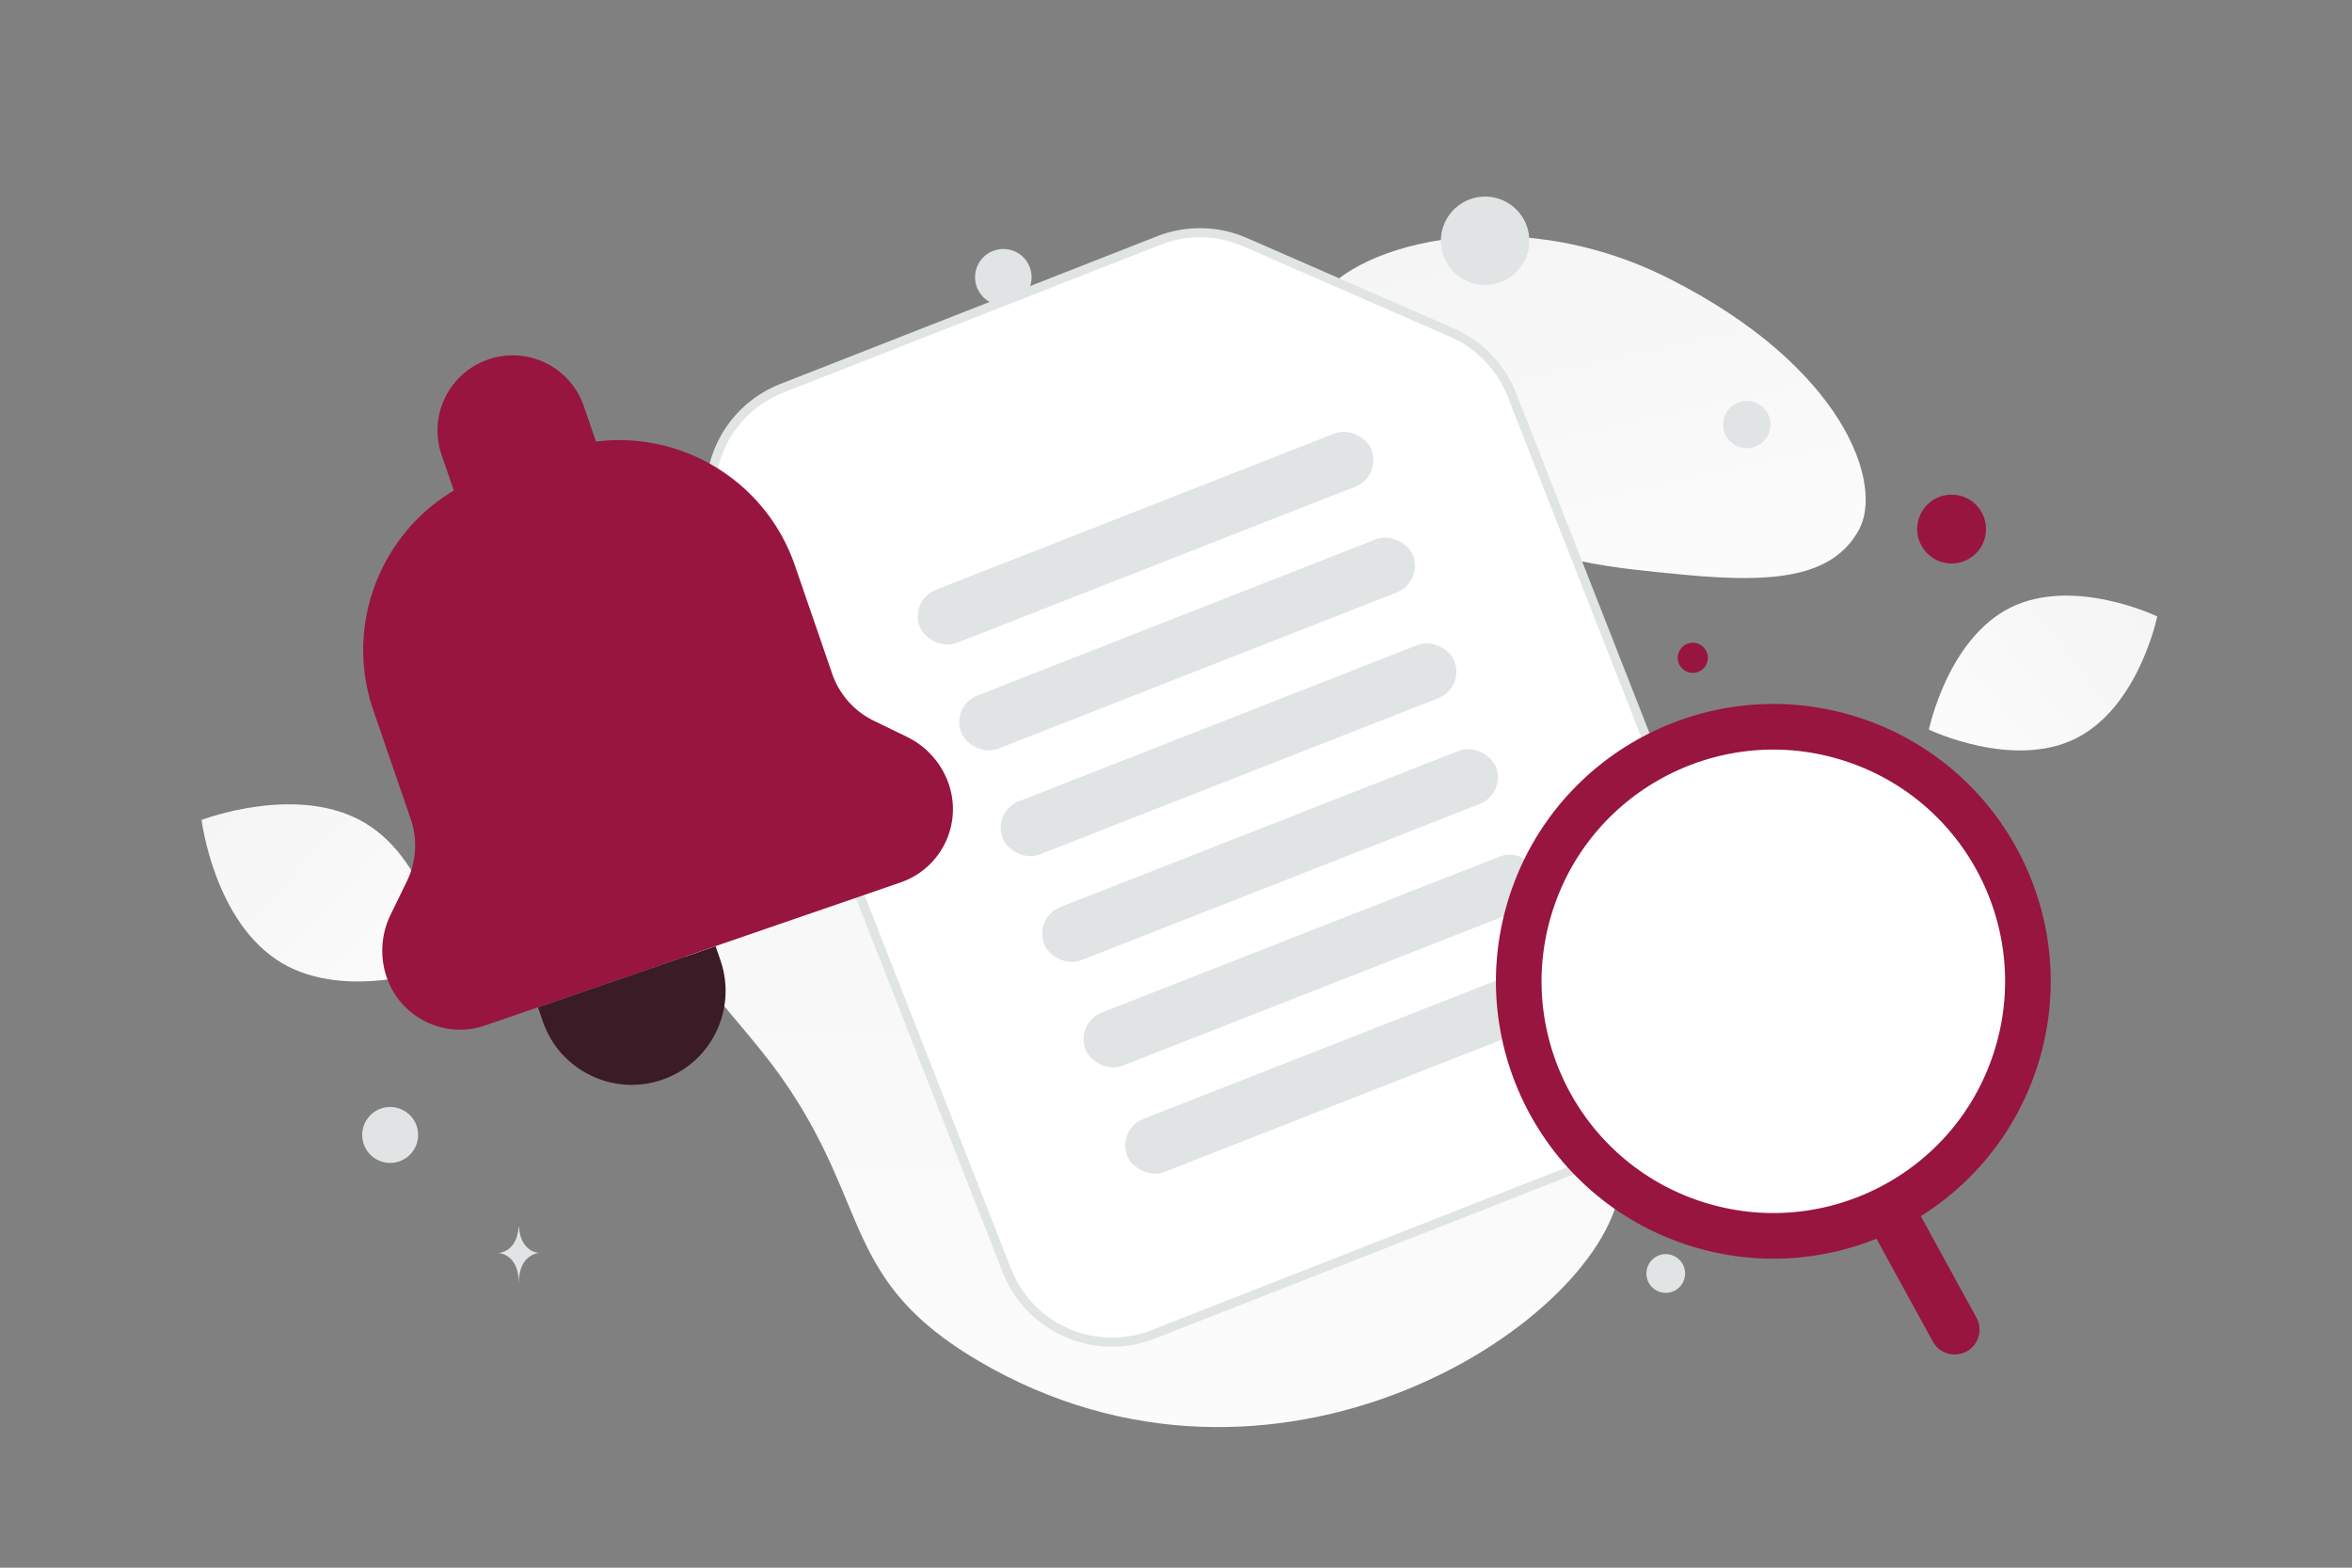 <svg width="900" height="600" viewBox="0 0 900 600" fill="none" xmlns="http://www.w3.org/2000/svg"><rect x="0" y="0" width="900" height="600" fill="#808080" stroke="none"/><path fill="transparent" d="M0 0h900v600H0z"/><path d="M619.637 456.166c-9.021 51.274-131.946 131.225-245.106 64.756-52.63-30.915-40.985-59.218-75.125-108.022-20.35-29.087-53.245-55.152-55.716-91.133-2.14-31.058 10.548-60.957 30.654-77.65 45.217-37.541 122.366-52.513 174.539 35.321 52.173 87.833 194.005 44.487 170.754 176.728z" fill="url(#a)"/><path d="M711.216 202.978c-10.028 17.896-31.99 20.355-67.174 16.954-26.461-2.562-50.592-4.545-77.055-18.973-18.522-10.092-33.184-23.745-43.885-37.006-11.596-14.366-27.782-30.761-19.848-47.049 10.905-22.375 73.963-41.22 135.195-10.403 67.263 33.863 82.576 78.986 72.767 96.477z" fill="url(#b)"/><path d="M794.245 282.662c-24.119 11.965-56.132-3.419-56.132-3.419s7.115-34.776 31.247-46.724c24.12-11.964 56.119 3.403 56.119 3.403s-7.114 34.776-31.234 46.74z" fill="url(#c)"/><path d="M107.669 368.469c25.716 15.412 62.609 1.165 62.609 1.165s-4.824-39.23-30.555-54.625c-25.715-15.412-62.593-1.182-62.593-1.182s4.824 39.23 30.539 54.642z" fill="url(#d)"/><circle cx="746.787" cy="202.489" r="13.17" transform="rotate(180 746.787 202.489)" fill="#97153e"/><circle cx="575.401" cy="434.363" r="20.67" transform="rotate(180 575.401 434.363)" fill="#97153e"/><circle cx="325.147" cy="209.13" r="10.841" transform="rotate(180 325.147 209.13)" fill="#97153e"/><circle r="12.347" transform="matrix(-1 0 0 1 203.114 335.483)" fill="#97153e"/><circle r="5.762" transform="matrix(-1 0 0 1 647.761 251.762)" fill="#97153e"/><circle r="7.408" transform="matrix(-1 0 0 1 637.406 487.408)" fill="#E1E4E5"/><circle r="10.7" transform="matrix(-1 0 0 1 149.294 434.38)" fill="#E1E4E5"/><circle r="8.144" transform="matrix(-1 0 0 1 754.848 414.245)" fill="#E1E4E5"/><circle r="9.054" transform="matrix(-1 0 0 1 668.425 162.487)" fill="#E1E4E5"/><circle r="8.131" transform="scale(1 -1) rotate(-75 -85.924 -245.876)" fill="#E1E4E5"/><circle r="10.816" transform="matrix(-1 0 0 1 383.925 106.102)" fill="#E1E4E5"/><ellipse rx="8.32" ry="6.656" transform="matrix(-1 0 0 1 725.207 369.135)" fill="#E1E4E5"/><circle r="16.921" transform="scale(1 -1) rotate(-75 224.089 -416.373)" fill="#E1E4E5"/><path d="M210.85 209.192h.118c.702 9.944 8.098 10.097 8.098 10.097s-8.155.159-8.155 11.65c0-11.491-8.156-11.65-8.156-11.65s7.393-.153 8.095-10.097zm-12.39 260.309h.114c.674 9.915 7.774 10.068 7.774 10.068s-7.83.159-7.83 11.615c0-11.456-7.83-11.615-7.83-11.615s7.098-.153 7.772-10.068z" fill="#E1E4E5"/><path fill-rule="evenodd" clip-rule="evenodd" d="m555.609 127.302-79.153-34.605a43.177 43.177 0 0 0-33.045-.644l-144.159 56.528c-22.21 8.71-33.14 33.769-24.423 56l110.443 281.652c8.717 22.231 33.767 33.182 55.978 24.473l201.002-78.818c22.211-8.709 33.14-33.769 24.423-56L578.542 151.13a43.247 43.247 0 0 0-22.933-23.828z" fill="#fff" stroke="#E1E4E5" stroke-width="3.498"/><rect x="411.386" y="391.537" width="185.702" height="21.847" rx="10.924" transform="rotate(-21.411 411.386 391.537)" fill="#E1E4E5"/><rect x="395.552" y="351.156" width="185.702" height="21.847" rx="10.924" transform="rotate(-21.411 395.552 351.156)" fill="#E1E4E5"/><rect x="379.678" y="310.675" width="185.702" height="21.847" rx="10.924" transform="rotate(-21.411 379.678 310.675)" fill="#E1E4E5"/><rect x="363.805" y="270.195" width="185.702" height="21.847" rx="10.924" transform="rotate(-21.411 363.805 270.195)" fill="#E1E4E5"/><rect x="347.933" y="229.713" width="185.702" height="21.847" rx="10.924" transform="rotate(-21.411 347.933 229.713)" fill="#E1E4E5"/><rect x="427.337" y="432.216" width="185.702" height="21.847" rx="10.924" transform="rotate(-21.411 427.337 432.216)" fill="#E1E4E5"/><path fill-rule="evenodd" clip-rule="evenodd" d="m205.851 385.542 1.866 5.411c6.462 18.774 26.914 28.749 45.688 22.287s28.749-26.914 22.287-45.688l-1.867-5.411" fill="#3B1B25"/><path fill-rule="evenodd" clip-rule="evenodd" d="m228.058 169.008-4.69-13.614c-5.175-15.009-21.534-22.993-36.559-17.817-15.01 5.176-22.993 21.534-17.833 36.544l4.69 13.614" fill="#97153e"/><path fill-rule="evenodd" clip-rule="evenodd" d="M142.88 271.927c-12.783-37.109 6.948-77.558 44.056-90.34l26.882-9.254c37.109-12.782 77.558 6.948 90.34 44.056l14.273 41.469a31.359 31.359 0 0 0 15.903 17.974l12.783 6.226a31.346 31.346 0 0 1 15.903 17.974c5.333 15.48-2.901 32.356-18.381 37.689l-158.958 54.737c-15.48 5.333-32.356-2.901-37.688-18.381a31.384 31.384 0 0 1 1.458-23.966l6.227-12.782a31.313 31.313 0 0 0 1.458-23.965l-14.256-41.437z" fill="#97153e"/><path d="M747.954 508.888 725 467" stroke="#97153e" stroke-width="19.032" stroke-linecap="round" stroke-linejoin="round"/><circle cx="678.57" cy="375.58" r="97.397" transform="rotate(17.98 678.57 375.58)" fill="#fff" stroke="#97153e" stroke-width="17.457" stroke-linecap="round" stroke-linejoin="round"/><defs><linearGradient id="a" x1="430.774" y1="732.179" x2="439.776" y2="-146.307" gradientUnits="userSpaceOnUse"><stop stop-color="#fff"/><stop offset="1" stop-color="#EEE"/></linearGradient><linearGradient id="b" x1="643.662" y1="318.964" x2="554.282" y2="-82.67" gradientUnits="userSpaceOnUse"><stop stop-color="#fff"/><stop offset="1" stop-color="#EEE"/></linearGradient><linearGradient id="c" x1="701.624" y1="319.983" x2="900.562" y2="162.623" gradientUnits="userSpaceOnUse"><stop stop-color="#fff"/><stop offset="1" stop-color="#EEE"/></linearGradient><linearGradient id="d" x1="207.18" y1="418.08" x2=".266" y2="225.83" gradientUnits="userSpaceOnUse"><stop stop-color="#fff"/><stop offset="1" stop-color="#EEE"/></linearGradient></defs></svg>